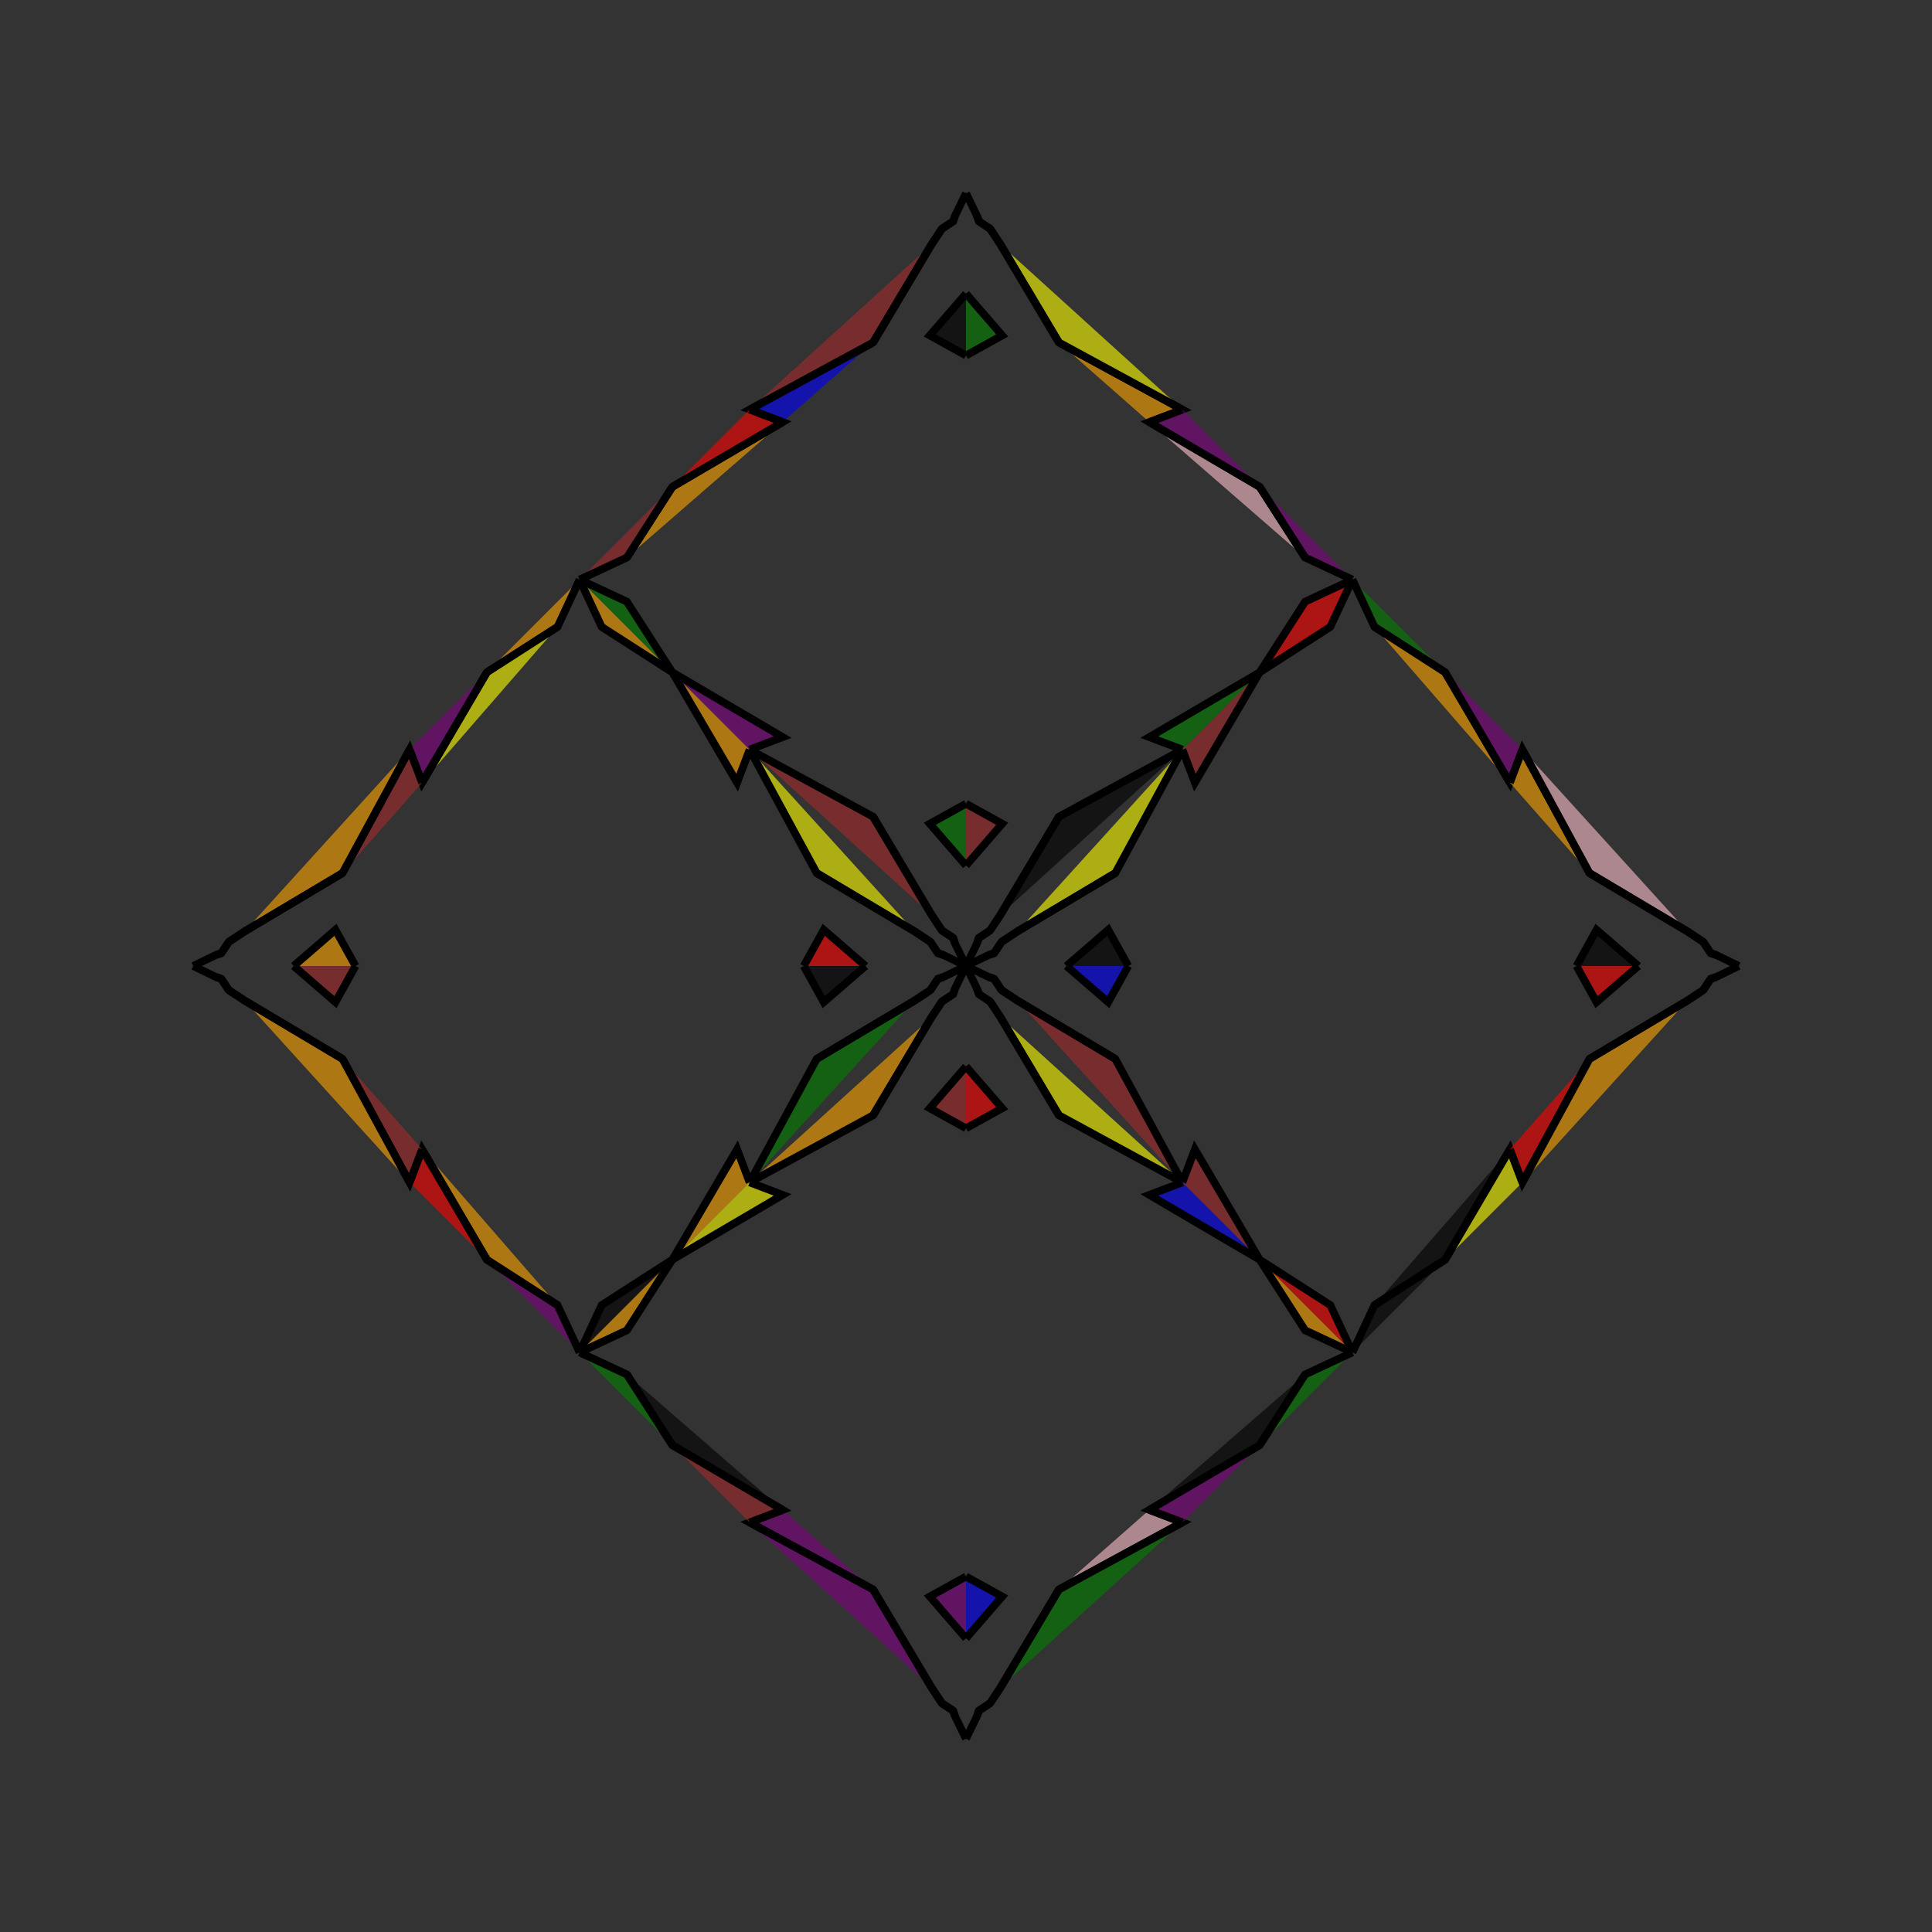 <?xml version="1.0" encoding="UTF-8"?>
<svg xmlns="http://www.w3.org/2000/svg" xmlns:xlink="http://www.w3.org/1999/xlink"
     width="250" height="250" viewBox="-125.0 -125.0 250 250">
<rect x="-125.0" y="-125.0" width="250" height="250" fill="#333333" stroke="none"/>
<defs>
</defs>
<path d="M13.0,-0.0 L18.407,-4.68 L21.0,-0.0" fill="black" fill-opacity="0.6" stroke="black" stroke-width="1" />
<path d="M13.0,-0.0 L18.407,4.68 L21.0,-0.0" fill="blue" fill-opacity="0.6" stroke="black" stroke-width="1" />
<path d="M50.0,-50.0 L47.143,-43.882 L38.0,-38.0" fill="red" fill-opacity="0.6" stroke="black" stroke-width="1" />
<path d="M50.0,50.0 L47.143,43.882 L38.0,38.0" fill="red" fill-opacity="0.6" stroke="black" stroke-width="1" />
<path d="M43.882,52.857 L38.0,62.0 L23.724,70.38" fill="black" fill-opacity="0.6" stroke="black" stroke-width="1" />
<path d="M43.882,-52.857 L38.0,-62.0 L23.724,-70.38" fill="pink" fill-opacity="0.6" stroke="black" stroke-width="1" />
<path d="M38.0,-38.0 L29.62,-23.724 L28.0,-28.0" fill="brown" fill-opacity="0.6" stroke="black" stroke-width="1" />
<path d="M38.0,38.0 L29.62,23.724 L28.0,28.0" fill="brown" fill-opacity="0.6" stroke="black" stroke-width="1" />
<path d="M23.724,70.38 L28.0,72.0 L12.019,80.684" fill="pink" fill-opacity="0.6" stroke="black" stroke-width="1" />
<path d="M23.724,-70.38 L28.0,-72.0 L12.019,-80.684" fill="orange" fill-opacity="0.6" stroke="black" stroke-width="1" />
<path d="M28.0,-28.0 L19.316,-12.019 L6.655,-4.478" fill="yellow" fill-opacity="0.6" stroke="black" stroke-width="1" />
<path d="M28.0,28.0 L19.316,12.019 L6.655,4.478" fill="brown" fill-opacity="0.6" stroke="black" stroke-width="1" />
<path d="M19.316,-12.019 L6.655,-4.478 L4.603,-3.119" fill="green" fill-opacity="0.6" stroke="black" stroke-width="1" />
<path d="M19.316,12.019 L6.655,4.478 L4.603,3.119" fill="green" fill-opacity="0.6" stroke="black" stroke-width="1" />
<path d="M6.655,-4.478 L4.603,-3.119 L3.631,-1.655" fill="orange" fill-opacity="0.6" stroke="black" stroke-width="1" />
<path d="M6.655,4.478 L4.603,3.119 L3.631,1.655" fill="red" fill-opacity="0.6" stroke="black" stroke-width="1" />
<path d="M4.603,-3.119 L3.631,-1.655 L2.949,-1.433" fill="pink" fill-opacity="0.6" stroke="black" stroke-width="1" />
<path d="M4.603,3.119 L3.631,1.655 L2.949,1.433" fill="pink" fill-opacity="0.6" stroke="black" stroke-width="1" />
<path d="M3.631,-1.655 L2.949,-1.433 L0.0,-0.0" fill="yellow" fill-opacity="0.6" stroke="black" stroke-width="1" />
<path d="M3.631,1.655 L2.949,1.433 L0.0,-0.0" fill="purple" fill-opacity="0.6" stroke="black" stroke-width="1" />
<path d="M-13.0,-0.0 L-18.407,-4.68 L-21.0,-0.0" fill="red" fill-opacity="0.6" stroke="black" stroke-width="1" />
<path d="M-13.0,-0.0 L-18.407,4.68 L-21.0,-0.0" fill="black" fill-opacity="0.6" stroke="black" stroke-width="1" />
<path d="M-50.0,-50.0 L-47.143,-43.882 L-38.0,-38.0" fill="orange" fill-opacity="0.6" stroke="black" stroke-width="1" />
<path d="M-50.0,50.0 L-47.143,43.882 L-38.0,38.0" fill="black" fill-opacity="0.6" stroke="black" stroke-width="1" />
<path d="M-43.882,52.857 L-38.0,62.0 L-23.724,70.38" fill="black" fill-opacity="0.6" stroke="black" stroke-width="1" />
<path d="M-43.882,-52.857 L-38.0,-62.0 L-23.724,-70.38" fill="orange" fill-opacity="0.6" stroke="black" stroke-width="1" />
<path d="M-38.0,-38.0 L-29.62,-23.724 L-28.0,-28.0" fill="orange" fill-opacity="0.6" stroke="black" stroke-width="1" />
<path d="M-38.0,38.0 L-29.62,23.724 L-28.0,28.0" fill="orange" fill-opacity="0.6" stroke="black" stroke-width="1" />
<path d="M-23.724,70.38 L-28.0,72.0 L-12.019,80.684" fill="purple" fill-opacity="0.6" stroke="black" stroke-width="1" />
<path d="M-23.724,-70.38 L-28.0,-72.0 L-12.019,-80.684" fill="blue" fill-opacity="0.6" stroke="black" stroke-width="1" />
<path d="M-28.0,-28.0 L-19.316,-12.019 L-6.655,-4.478" fill="yellow" fill-opacity="0.6" stroke="black" stroke-width="1" />
<path d="M-28.0,28.0 L-19.316,12.019 L-6.655,4.478" fill="green" fill-opacity="0.6" stroke="black" stroke-width="1" />
<path d="M-19.316,-12.019 L-6.655,-4.478 L-4.603,-3.119" fill="red" fill-opacity="0.6" stroke="black" stroke-width="1" />
<path d="M-19.316,12.019 L-6.655,4.478 L-4.603,3.119" fill="pink" fill-opacity="0.6" stroke="black" stroke-width="1" />
<path d="M-6.655,-4.478 L-4.603,-3.119 L-3.631,-1.655" fill="purple" fill-opacity="0.6" stroke="black" stroke-width="1" />
<path d="M-6.655,4.478 L-4.603,3.119 L-3.631,1.655" fill="blue" fill-opacity="0.6" stroke="black" stroke-width="1" />
<path d="M-4.603,-3.119 L-3.631,-1.655 L-2.949,-1.433" fill="red" fill-opacity="0.6" stroke="black" stroke-width="1" />
<path d="M-4.603,3.119 L-3.631,1.655 L-2.949,1.433" fill="brown" fill-opacity="0.6" stroke="black" stroke-width="1" />
<path d="M-3.631,-1.655 L-2.949,-1.433 L0.0,-0.0" fill="orange" fill-opacity="0.6" stroke="black" stroke-width="1" />
<path d="M-3.631,1.655 L-2.949,1.433 L0.0,-0.0" fill="yellow" fill-opacity="0.6" stroke="black" stroke-width="1" />
<path d="M87.0,-0.0 L81.593,4.68 L79.0,-0.0" fill="red" fill-opacity="0.6" stroke="black" stroke-width="1" />
<path d="M87.0,-0.0 L81.593,-4.68 L79.0,-0.0" fill="black" fill-opacity="0.6" stroke="black" stroke-width="1" />
<path d="M50.0,50.0 L52.857,43.882 L62.0,38.0" fill="black" fill-opacity="0.6" stroke="black" stroke-width="1" />
<path d="M50.0,-50.0 L52.857,-43.882 L62.0,-38.0" fill="green" fill-opacity="0.6" stroke="black" stroke-width="1" />
<path d="M52.857,43.882 L62.0,38.0 L70.38,23.724" fill="black" fill-opacity="0.6" stroke="black" stroke-width="1" />
<path d="M52.857,-43.882 L62.0,-38.0 L70.38,-23.724" fill="orange" fill-opacity="0.6" stroke="black" stroke-width="1" />
<path d="M62.0,38.0 L70.38,23.724 L72.0,28.0" fill="yellow" fill-opacity="0.6" stroke="black" stroke-width="1" />
<path d="M62.0,-38.0 L70.38,-23.724 L72.0,-28.0" fill="purple" fill-opacity="0.6" stroke="black" stroke-width="1" />
<path d="M70.38,23.724 L72.0,28.0 L80.684,12.019" fill="red" fill-opacity="0.6" stroke="black" stroke-width="1" />
<path d="M70.38,-23.724 L72.0,-28.0 L80.684,-12.019" fill="orange" fill-opacity="0.6" stroke="black" stroke-width="1" />
<path d="M72.0,28.0 L80.684,12.019 L93.345,4.478" fill="orange" fill-opacity="0.6" stroke="black" stroke-width="1" />
<path d="M72.0,-28.0 L80.684,-12.019 L93.345,-4.478" fill="pink" fill-opacity="0.6" stroke="black" stroke-width="1" />
<path d="M80.684,12.019 L93.345,4.478 L95.397,3.119" fill="red" fill-opacity="0.6" stroke="black" stroke-width="1" />
<path d="M80.684,-12.019 L93.345,-4.478 L95.397,-3.119" fill="pink" fill-opacity="0.6" stroke="black" stroke-width="1" />
<path d="M93.345,4.478 L95.397,3.119 L96.369,1.655" fill="black" fill-opacity="0.6" stroke="black" stroke-width="1" />
<path d="M93.345,-4.478 L95.397,-3.119 L96.369,-1.655" fill="green" fill-opacity="0.6" stroke="black" stroke-width="1" />
<path d="M95.397,3.119 L96.369,1.655 L97.051,1.433" fill="purple" fill-opacity="0.6" stroke="black" stroke-width="1" />
<path d="M95.397,-3.119 L96.369,-1.655 L97.051,-1.433" fill="purple" fill-opacity="0.6" stroke="black" stroke-width="1" />
<path d="M96.369,1.655 L97.051,1.433 L100.0,-0.0" fill="black" fill-opacity="0.6" stroke="black" stroke-width="1" />
<path d="M96.369,-1.655 L97.051,-1.433 L100.0,-0.0" fill="brown" fill-opacity="0.6" stroke="black" stroke-width="1" />
<path d="M0.0,-13.0 L4.68,-18.407 L0.0,-21.0" fill="brown" fill-opacity="0.6" stroke="black" stroke-width="1" />
<path d="M0.0,13.0 L4.68,18.407 L0.0,21.0" fill="red" fill-opacity="0.6" stroke="black" stroke-width="1" />
<path d="M0.0,87.0 L4.68,81.593 L0.0,79.0" fill="blue" fill-opacity="0.6" stroke="black" stroke-width="1" />
<path d="M0.0,-87.0 L4.68,-81.593 L0.0,-79.0" fill="green" fill-opacity="0.6" stroke="black" stroke-width="1" />
<path d="M50.0,-50.0 L43.882,-47.143 L38.0,-38.0" fill="red" fill-opacity="0.6" stroke="black" stroke-width="1" />
<path d="M50.0,50.0 L43.882,47.143 L38.0,38.0" fill="orange" fill-opacity="0.6" stroke="black" stroke-width="1" />
<path d="M50.0,50.0 L43.882,52.857 L38.0,62.0" fill="green" fill-opacity="0.6" stroke="black" stroke-width="1" />
<path d="M50.0,-50.0 L43.882,-52.857 L38.0,-62.0" fill="purple" fill-opacity="0.6" stroke="black" stroke-width="1" />
<path d="M38.0,-38.0 L23.724,-29.62 L28.0,-28.0" fill="green" fill-opacity="0.6" stroke="black" stroke-width="1" />
<path d="M38.0,38.0 L23.724,29.62 L28.0,28.0" fill="blue" fill-opacity="0.6" stroke="black" stroke-width="1" />
<path d="M38.0,62.0 L23.724,70.38 L28.0,72.0" fill="purple" fill-opacity="0.6" stroke="black" stroke-width="1" />
<path d="M38.0,-62.0 L23.724,-70.38 L28.0,-72.0" fill="purple" fill-opacity="0.6" stroke="black" stroke-width="1" />
<path d="M28.0,-28.0 L12.019,-19.316 L4.478,-6.655" fill="black" fill-opacity="0.6" stroke="black" stroke-width="1" />
<path d="M28.0,28.0 L12.019,19.316 L4.478,6.655" fill="yellow" fill-opacity="0.6" stroke="black" stroke-width="1" />
<path d="M28.0,72.0 L12.019,80.684 L4.478,93.345" fill="green" fill-opacity="0.6" stroke="black" stroke-width="1" />
<path d="M28.0,-72.0 L12.019,-80.684 L4.478,-93.345" fill="yellow" fill-opacity="0.6" stroke="black" stroke-width="1" />
<path d="M12.019,-19.316 L4.478,-6.655 L3.119,-4.603" fill="red" fill-opacity="0.6" stroke="black" stroke-width="1" />
<path d="M12.019,19.316 L4.478,6.655 L3.119,4.603" fill="yellow" fill-opacity="0.6" stroke="black" stroke-width="1" />
<path d="M12.019,80.684 L4.478,93.345 L3.119,95.397" fill="brown" fill-opacity="0.6" stroke="black" stroke-width="1" />
<path d="M12.019,-80.684 L4.478,-93.345 L3.119,-95.397" fill="blue" fill-opacity="0.6" stroke="black" stroke-width="1" />
<path d="M4.478,-6.655 L3.119,-4.603 L1.655,-3.631" fill="green" fill-opacity="0.6" stroke="black" stroke-width="1" />
<path d="M4.478,6.655 L3.119,4.603 L1.655,3.631" fill="black" fill-opacity="0.6" stroke="black" stroke-width="1" />
<path d="M4.478,93.345 L3.119,95.397 L1.655,96.369" fill="black" fill-opacity="0.6" stroke="black" stroke-width="1" />
<path d="M4.478,-93.345 L3.119,-95.397 L1.655,-96.369" fill="orange" fill-opacity="0.6" stroke="black" stroke-width="1" />
<path d="M3.119,-4.603 L1.655,-3.631 L1.433,-2.949" fill="orange" fill-opacity="0.6" stroke="black" stroke-width="1" />
<path d="M3.119,4.603 L1.655,3.631 L1.433,2.949" fill="green" fill-opacity="0.6" stroke="black" stroke-width="1" />
<path d="M3.119,95.397 L1.655,96.369 L1.433,97.051" fill="green" fill-opacity="0.6" stroke="black" stroke-width="1" />
<path d="M3.119,-95.397 L1.655,-96.369 L1.433,-97.051" fill="yellow" fill-opacity="0.6" stroke="black" stroke-width="1" />
<path d="M1.655,-3.631 L1.433,-2.949 L0.0,-0.0" fill="blue" fill-opacity="0.6" stroke="black" stroke-width="1" />
<path d="M1.655,3.631 L1.433,2.949 L0.0,-0.0" fill="black" fill-opacity="0.6" stroke="black" stroke-width="1" />
<path d="M1.655,96.369 L1.433,97.051 L0.0,100.0" fill="pink" fill-opacity="0.6" stroke="black" stroke-width="1" />
<path d="M1.655,-96.369 L1.433,-97.051 L0.0,-100.0" fill="brown" fill-opacity="0.6" stroke="black" stroke-width="1" />
<path d="M0.0,87.0 L-4.68,81.593 L0.0,79.0" fill="purple" fill-opacity="0.6" stroke="black" stroke-width="1" />
<path d="M0.0,-13.0 L-4.68,-18.407 L0.0,-21.0" fill="green" fill-opacity="0.6" stroke="black" stroke-width="1" />
<path d="M0.0,13.0 L-4.68,18.407 L0.0,21.0" fill="brown" fill-opacity="0.6" stroke="black" stroke-width="1" />
<path d="M0.0,-87.0 L-4.68,-81.593 L0.0,-79.0" fill="black" fill-opacity="0.6" stroke="black" stroke-width="1" />
<path d="M-50.0,50.0 L-43.882,52.857 L-38.0,62.0" fill="green" fill-opacity="0.6" stroke="black" stroke-width="1" />
<path d="M-50.0,-50.0 L-43.882,-47.143 L-38.0,-38.0" fill="green" fill-opacity="0.6" stroke="black" stroke-width="1" />
<path d="M-50.0,50.0 L-43.882,47.143 L-38.0,38.0" fill="orange" fill-opacity="0.6" stroke="black" stroke-width="1" />
<path d="M-50.0,-50.0 L-43.882,-52.857 L-38.0,-62.0" fill="brown" fill-opacity="0.6" stroke="black" stroke-width="1" />
<path d="M-38.0,62.0 L-23.724,70.38 L-28.0,72.0" fill="brown" fill-opacity="0.6" stroke="black" stroke-width="1" />
<path d="M-38.0,-38.0 L-23.724,-29.62 L-28.0,-28.0" fill="purple" fill-opacity="0.6" stroke="black" stroke-width="1" />
<path d="M-38.0,38.0 L-23.724,29.62 L-28.0,28.0" fill="yellow" fill-opacity="0.6" stroke="black" stroke-width="1" />
<path d="M-38.0,-62.0 L-23.724,-70.38 L-28.0,-72.0" fill="red" fill-opacity="0.6" stroke="black" stroke-width="1" />
<path d="M-28.0,72.0 L-12.019,80.684 L-4.478,93.345" fill="purple" fill-opacity="0.6" stroke="black" stroke-width="1" />
<path d="M-28.0,-28.0 L-12.019,-19.316 L-4.478,-6.655" fill="brown" fill-opacity="0.6" stroke="black" stroke-width="1" />
<path d="M-28.0,28.0 L-12.019,19.316 L-4.478,6.655" fill="orange" fill-opacity="0.6" stroke="black" stroke-width="1" />
<path d="M-28.0,-72.0 L-12.019,-80.684 L-4.478,-93.345" fill="brown" fill-opacity="0.6" stroke="black" stroke-width="1" />
<path d="M-12.019,80.684 L-4.478,93.345 L-3.119,95.397" fill="blue" fill-opacity="0.6" stroke="black" stroke-width="1" />
<path d="M-12.019,-19.316 L-4.478,-6.655 L-3.119,-4.603" fill="blue" fill-opacity="0.6" stroke="black" stroke-width="1" />
<path d="M-12.019,19.316 L-4.478,6.655 L-3.119,4.603" fill="pink" fill-opacity="0.6" stroke="black" stroke-width="1" />
<path d="M-12.019,-80.684 L-4.478,-93.345 L-3.119,-95.397" fill="blue" fill-opacity="0.6" stroke="black" stroke-width="1" />
<path d="M-4.478,93.345 L-3.119,95.397 L-1.655,96.369" fill="purple" fill-opacity="0.6" stroke="black" stroke-width="1" />
<path d="M-4.478,-6.655 L-3.119,-4.603 L-1.655,-3.631" fill="pink" fill-opacity="0.6" stroke="black" stroke-width="1" />
<path d="M-4.478,6.655 L-3.119,4.603 L-1.655,3.631" fill="brown" fill-opacity="0.6" stroke="black" stroke-width="1" />
<path d="M-4.478,-93.345 L-3.119,-95.397 L-1.655,-96.369" fill="orange" fill-opacity="0.6" stroke="black" stroke-width="1" />
<path d="M-3.119,95.397 L-1.655,96.369 L-1.433,97.051" fill="pink" fill-opacity="0.6" stroke="black" stroke-width="1" />
<path d="M-3.119,-4.603 L-1.655,-3.631 L-1.433,-2.949" fill="green" fill-opacity="0.6" stroke="black" stroke-width="1" />
<path d="M-3.119,4.603 L-1.655,3.631 L-1.433,2.949" fill="yellow" fill-opacity="0.6" stroke="black" stroke-width="1" />
<path d="M-3.119,-95.397 L-1.655,-96.369 L-1.433,-97.051" fill="orange" fill-opacity="0.6" stroke="black" stroke-width="1" />
<path d="M-1.655,96.369 L-1.433,97.051 L0.0,100.0" fill="brown" fill-opacity="0.6" stroke="black" stroke-width="1" />
<path d="M-1.655,-3.631 L-1.433,-2.949 L0.0,-0.0" fill="green" fill-opacity="0.6" stroke="black" stroke-width="1" />
<path d="M-1.655,3.631 L-1.433,2.949 L0.0,-0.0" fill="pink" fill-opacity="0.6" stroke="black" stroke-width="1" />
<path d="M-1.655,-96.369 L-1.433,-97.051 L0.0,-100.0" fill="brown" fill-opacity="0.6" stroke="black" stroke-width="1" />
<path d="M-87.0,-0.0 L-81.593,-4.68 L-79.0,-0.0" fill="orange" fill-opacity="0.6" stroke="black" stroke-width="1" />
<path d="M-87.0,-0.0 L-81.593,4.68 L-79.0,-0.0" fill="brown" fill-opacity="0.6" stroke="black" stroke-width="1" />
<path d="M-50.0,-50.0 L-52.857,-43.882 L-62.0,-38.0" fill="orange" fill-opacity="0.6" stroke="black" stroke-width="1" />
<path d="M-50.0,50.0 L-52.857,43.882 L-62.0,38.0" fill="purple" fill-opacity="0.6" stroke="black" stroke-width="1" />
<path d="M-52.857,-43.882 L-62.0,-38.0 L-70.38,-23.724" fill="yellow" fill-opacity="0.6" stroke="black" stroke-width="1" />
<path d="M-52.857,43.882 L-62.0,38.0 L-70.38,23.724" fill="orange" fill-opacity="0.6" stroke="black" stroke-width="1" />
<path d="M-62.0,-38.0 L-70.38,-23.724 L-72.0,-28.0" fill="purple" fill-opacity="0.6" stroke="black" stroke-width="1" />
<path d="M-62.0,38.0 L-70.38,23.724 L-72.0,28.0" fill="red" fill-opacity="0.6" stroke="black" stroke-width="1" />
<path d="M-70.38,-23.724 L-72.0,-28.0 L-80.684,-12.019" fill="brown" fill-opacity="0.6" stroke="black" stroke-width="1" />
<path d="M-70.38,23.724 L-72.0,28.0 L-80.684,12.019" fill="brown" fill-opacity="0.6" stroke="black" stroke-width="1" />
<path d="M-72.0,-28.0 L-80.684,-12.019 L-93.345,-4.478" fill="orange" fill-opacity="0.6" stroke="black" stroke-width="1" />
<path d="M-72.0,28.0 L-80.684,12.019 L-93.345,4.478" fill="orange" fill-opacity="0.6" stroke="black" stroke-width="1" />
<path d="M-80.684,-12.019 L-93.345,-4.478 L-95.397,-3.119" fill="purple" fill-opacity="0.6" stroke="black" stroke-width="1" />
<path d="M-80.684,12.019 L-93.345,4.478 L-95.397,3.119" fill="black" fill-opacity="0.6" stroke="black" stroke-width="1" />
<path d="M-93.345,-4.478 L-95.397,-3.119 L-96.369,-1.655" fill="orange" fill-opacity="0.6" stroke="black" stroke-width="1" />
<path d="M-93.345,4.478 L-95.397,3.119 L-96.369,1.655" fill="red" fill-opacity="0.6" stroke="black" stroke-width="1" />
<path d="M-95.397,-3.119 L-96.369,-1.655 L-97.051,-1.433" fill="orange" fill-opacity="0.6" stroke="black" stroke-width="1" />
<path d="M-95.397,3.119 L-96.369,1.655 L-97.051,1.433" fill="orange" fill-opacity="0.6" stroke="black" stroke-width="1" />
<path d="M-96.369,-1.655 L-97.051,-1.433 L-100.0,-0.0" fill="brown" fill-opacity="0.6" stroke="black" stroke-width="1" />
<path d="M-96.369,1.655 L-97.051,1.433 L-100.0,-0.0" fill="brown" fill-opacity="0.6" stroke="black" stroke-width="1" />
</svg>